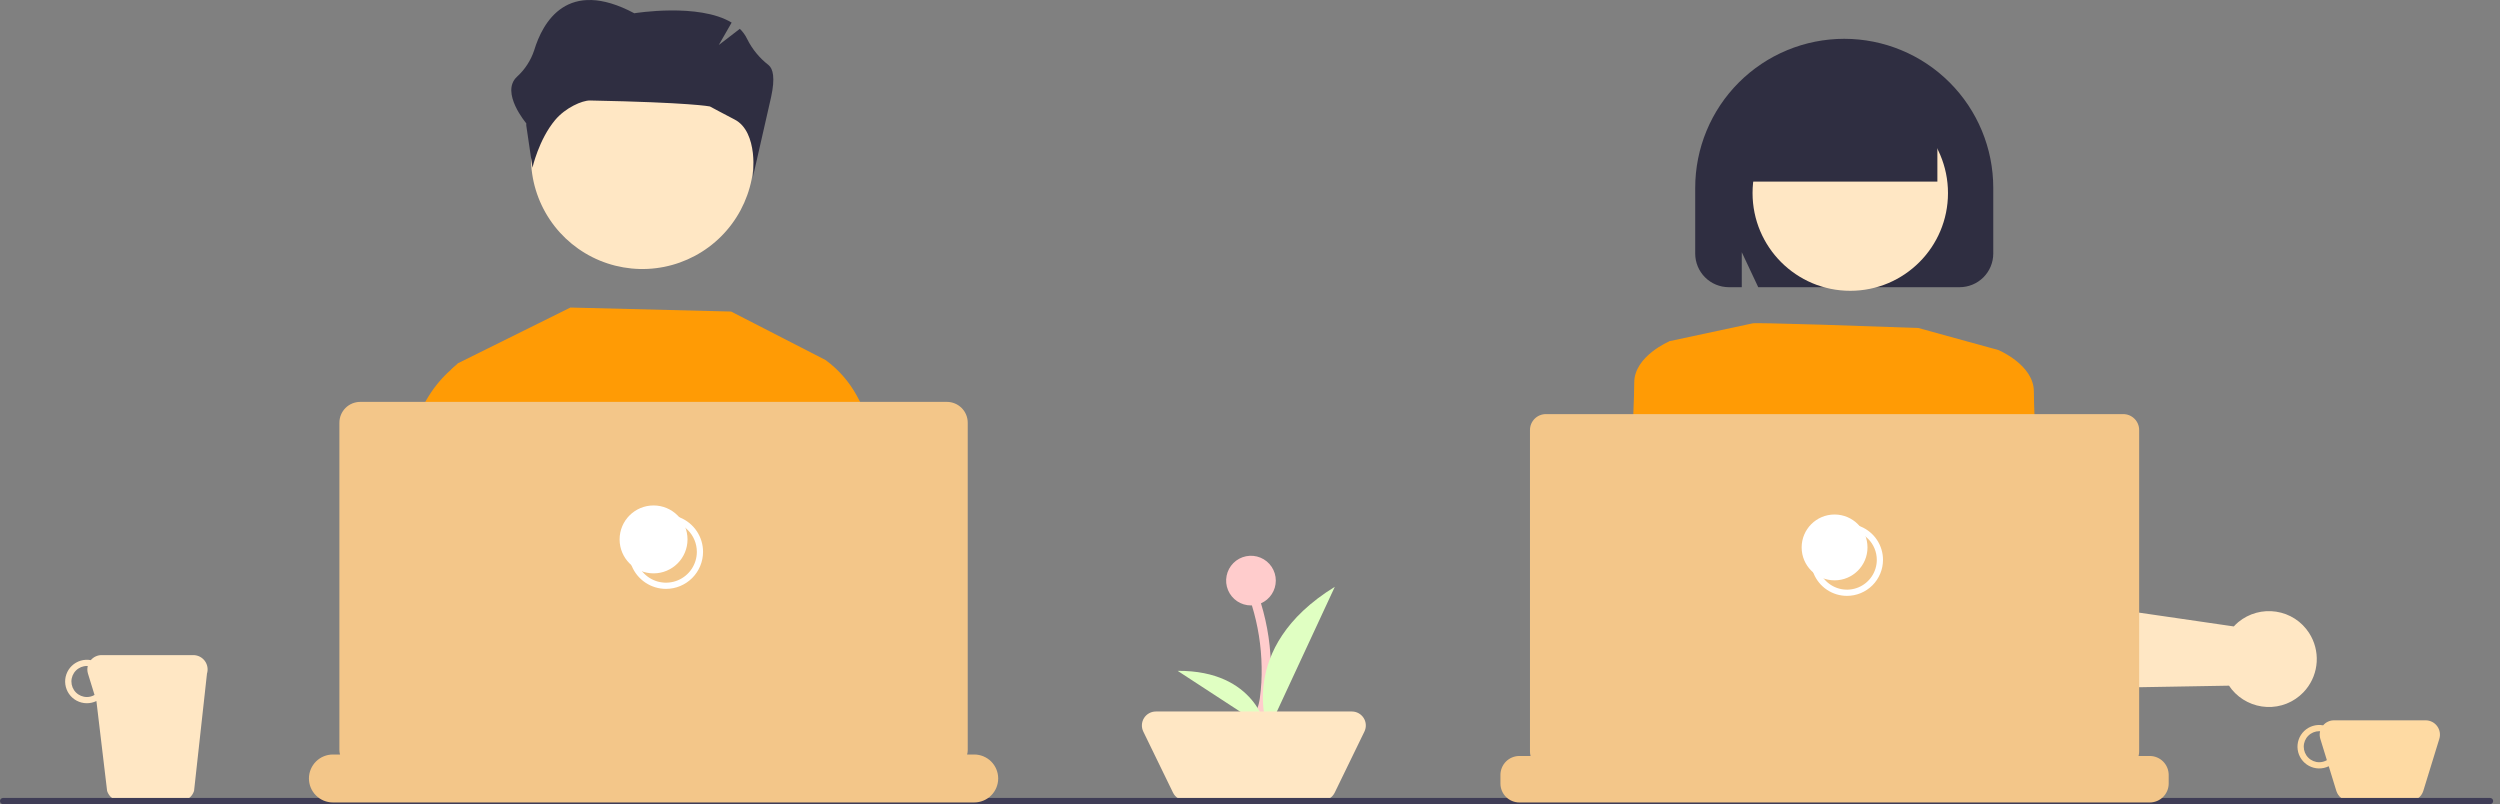 <svg width="314" height="101" viewBox="0 0 314 101" fill="none" xmlns="http://www.w3.org/2000/svg">
<rect x="0" y="0" width="314" height="101" fill="#808080" stroke="none"/>
<g clip-path="url(#clip0_582_148)">
<path d="M304.659 90.472H293.15C292.891 90.471 292.634 90.527 292.399 90.636C292.163 90.745 291.954 90.904 291.786 91.102C291.362 91.024 290.925 91.048 290.511 91.172C290.098 91.295 289.719 91.515 289.407 91.813C289.095 92.112 288.858 92.48 288.716 92.887C288.574 93.294 288.53 93.73 288.589 94.157C288.647 94.585 288.807 94.993 289.053 95.347C289.3 95.701 289.627 95.992 290.008 96.195C290.389 96.398 290.812 96.508 291.244 96.516C291.675 96.523 292.102 96.429 292.49 96.239L293.445 99.341C293.558 99.709 293.786 100.03 294.095 100.259C294.405 100.487 294.779 100.611 295.164 100.611H302.646C303.031 100.611 303.405 100.487 303.715 100.259C304.024 100.03 304.252 99.709 304.365 99.341L306.378 92.799C306.461 92.53 306.479 92.245 306.432 91.968C306.385 91.69 306.273 91.428 306.106 91.202C305.939 90.975 305.721 90.791 305.469 90.665C305.218 90.538 304.941 90.472 304.659 90.472ZM291.301 95.736C290.783 95.736 290.288 95.531 289.922 95.165C289.556 94.799 289.351 94.303 289.351 93.786C289.351 93.269 289.556 92.773 289.922 92.408C290.288 92.042 290.783 91.837 291.301 91.837C291.336 91.837 291.369 91.845 291.405 91.847C291.327 92.161 291.336 92.49 291.432 92.799L292.255 95.476C291.965 95.644 291.636 95.734 291.301 95.736Z" fill="#FEDAA3"/>
<path d="M24.277 82.281H12.769C12.509 82.281 12.252 82.337 12.017 82.446C11.781 82.555 11.572 82.714 11.404 82.912C10.98 82.834 10.543 82.858 10.129 82.981C9.716 83.105 9.338 83.325 9.025 83.623C8.713 83.921 8.477 84.289 8.334 84.697C8.192 85.104 8.148 85.539 8.207 85.967C8.266 86.395 8.425 86.802 8.671 87.156C8.918 87.51 9.245 87.801 9.626 88.004C10.007 88.207 10.43 88.317 10.862 88.325C11.293 88.333 11.721 88.238 12.108 88.049L13.453 99.34C13.566 99.708 13.794 100.029 14.103 100.258C14.413 100.486 14.787 100.609 15.172 100.609H22.654C23.039 100.609 23.413 100.486 23.723 100.258C24.032 100.029 24.26 99.707 24.373 99.34L25.996 84.608C26.079 84.34 26.098 84.055 26.05 83.777C26.003 83.5 25.891 83.238 25.724 83.011C25.557 82.785 25.339 82.601 25.088 82.474C24.836 82.347 24.559 82.281 24.277 82.281ZM10.919 87.546C10.402 87.546 9.906 87.34 9.54 86.975C9.174 86.609 8.969 86.113 8.969 85.596C8.969 85.079 9.174 84.583 9.54 84.217C9.906 83.852 10.402 83.646 10.919 83.646C10.954 83.646 10.988 83.655 11.023 83.657C10.945 83.971 10.955 84.299 11.05 84.608L11.873 87.285C11.583 87.454 11.254 87.544 10.919 87.546Z" fill="#FFE7C4"/>
<path d="M160.241 72.923C160.241 72.306 160.058 71.703 159.716 71.19C159.373 70.677 158.886 70.277 158.316 70.041C157.745 69.805 157.118 69.743 156.513 69.864C155.908 69.984 155.352 70.281 154.916 70.717C154.479 71.154 154.182 71.71 154.062 72.315C153.942 72.92 154.003 73.547 154.239 74.117C154.476 74.687 154.875 75.174 155.388 75.517C155.901 75.86 156.505 76.043 157.122 76.043C157.161 76.043 157.198 76.039 157.237 76.037C158.008 78.545 158.42 81.149 158.461 83.772C158.49 85.08 158.416 86.388 158.237 87.684C158.102 88.603 157.848 89.658 156.935 90.088C156.255 90.408 156.848 91.417 157.526 91.098C158.555 90.613 159.056 89.528 159.281 88.466C159.537 87.098 159.655 85.708 159.633 84.316C159.645 81.423 159.222 78.545 158.379 75.777C158.933 75.533 159.404 75.134 159.734 74.627C160.065 74.12 160.241 73.528 160.241 72.923Z" fill="#FFCCCC"/>
<path d="M159.287 91.722C159.287 91.722 155.103 81.425 167.652 73.703L159.287 91.722Z" fill="#E0FFC2"/>
<path d="M159.063 91.534C159.063 91.534 157.787 84.195 147.91 84.258L159.063 91.534Z" fill="#E0FFC2"/>
<path d="M166.06 100.548H148.909C148.58 100.548 148.258 100.455 147.979 100.281C147.7 100.106 147.476 99.857 147.332 99.561L143.598 91.885C143.468 91.618 143.408 91.322 143.423 91.025C143.439 90.728 143.53 90.44 143.688 90.188C143.846 89.936 144.065 89.728 144.325 89.584C144.585 89.439 144.878 89.364 145.175 89.364H169.794C170.091 89.364 170.384 89.439 170.644 89.584C170.904 89.728 171.123 89.936 171.281 90.188C171.439 90.44 171.53 90.728 171.545 91.025C171.561 91.322 171.501 91.618 171.371 91.885L167.637 99.561C167.493 99.857 167.269 100.106 166.99 100.281C166.711 100.455 166.389 100.548 166.06 100.548Z" fill="#FFE7C4"/>
<path d="M312.749 101H0.39C0.287 101 0.187 100.959 0.114 100.886C0.041 100.813 0 100.714 0 100.61C0 100.507 0.041 100.408 0.114 100.334C0.187 100.261 0.287 100.22 0.39 100.22H312.749C312.852 100.22 312.952 100.261 313.025 100.334C313.098 100.408 313.139 100.507 313.139 100.61C313.139 100.714 313.098 100.813 313.025 100.886C312.952 100.959 312.852 101 312.749 101Z" fill="#3F3D56"/>
<path d="M65.152 78.353L57.573 49.697L56.695 46.389L57.518 45.625L71.643 38.627L91.828 39.13L103.677 45.213L103.741 49.697L104.326 90.093L106.69 100.009H63.336L66.702 84.217L65.152 78.353Z" fill="#FF9B05"/>
<path d="M115.009 100.008H103.71L100.591 77.484L101.407 49.696L101.52 45.916L103.677 45.212C105.302 46.399 106.646 47.93 107.612 49.696C108.999 52.109 110.15 55.566 109.864 60.215C109.864 60.215 110.12 65.704 109.876 69.359C109.708 71.858 112.624 87.646 115.009 100.008Z" fill="#FF9B05"/>
<path d="M65.192 78.067L65.152 78.354L62.154 100.01H49.162C50.204 87.739 51.428 72.398 51.264 69.94C51.02 66.288 51.276 60.795 51.276 60.795C50.965 55.76 52.346 52.129 53.878 49.698C54.649 48.462 55.598 47.347 56.696 46.389C56.939 46.176 57.195 45.977 57.463 45.795L59.62 46.496L60.184 49.698L65.192 78.067Z" fill="#FF9B05"/>
<path d="M66.691 19.797C66.691 22.565 67.511 25.27 69.049 27.571C70.586 29.872 72.771 31.665 75.328 32.724C77.884 33.783 80.698 34.06 83.412 33.52C86.126 32.98 88.619 31.648 90.576 29.691C92.532 27.734 93.865 25.241 94.405 22.527C94.945 19.813 94.668 17 93.609 14.443C92.55 11.886 90.756 9.701 88.455 8.164C86.154 6.626 83.449 5.806 80.682 5.806C76.981 5.796 73.427 7.258 70.803 9.869C68.179 12.48 66.7 16.026 66.691 19.728C66.69 19.751 66.69 19.774 66.691 19.797Z" fill="#FFE7C4"/>
<path d="M125.373 97.777C125.373 98.576 125.056 99.342 124.491 99.906C123.927 100.471 123.161 100.788 122.362 100.788H41.813C41.014 100.788 40.248 100.471 39.684 99.906C39.119 99.342 38.802 98.576 38.802 97.777C38.802 96.979 39.119 96.213 39.684 95.648C40.248 95.083 41.014 94.766 41.813 94.766H42.707C42.656 94.587 42.629 94.401 42.628 94.215V53.092C42.628 52.398 42.903 51.733 43.394 51.242C43.884 50.752 44.55 50.477 45.243 50.477H118.932C119.626 50.477 120.291 50.752 120.781 51.242C121.272 51.733 121.547 52.398 121.547 53.092V94.215C121.547 94.401 121.521 94.587 121.468 94.766H122.362C122.757 94.766 123.149 94.844 123.514 94.995C123.88 95.147 124.212 95.368 124.491 95.648C124.771 95.928 124.993 96.26 125.144 96.625C125.295 96.99 125.373 97.382 125.373 97.777Z" fill="#F3C689"/>
<path d="M83.649 73.964C82.728 73.964 81.828 73.691 81.063 73.179C80.297 72.668 79.701 71.941 79.349 71.09C78.996 70.24 78.904 69.304 79.084 68.401C79.263 67.498 79.707 66.669 80.357 66.018C81.008 65.367 81.838 64.923 82.741 64.744C83.644 64.564 84.579 64.656 85.43 65.009C86.281 65.361 87.007 65.957 87.519 66.723C88.031 67.488 88.303 68.388 88.303 69.309C88.302 70.543 87.811 71.726 86.939 72.599C86.066 73.471 84.883 73.962 83.649 73.964ZM83.649 65.434C82.882 65.434 82.133 65.662 81.496 66.087C80.859 66.513 80.362 67.118 80.069 67.826C79.776 68.534 79.699 69.313 79.849 70.065C79.998 70.817 80.367 71.507 80.909 72.049C81.451 72.591 82.141 72.96 82.893 73.109C83.645 73.259 84.424 73.182 85.132 72.889C85.84 72.596 86.445 72.099 86.871 71.462C87.296 70.824 87.524 70.075 87.524 69.309C87.522 68.282 87.114 67.297 86.387 66.57C85.661 65.844 84.676 65.435 83.649 65.434Z" fill="white"/>
<path d="M82.087 72.015C84.442 72.015 86.352 70.106 86.352 67.75C86.352 65.395 84.442 63.485 82.087 63.485C79.732 63.485 77.822 65.395 77.822 67.75C77.822 70.106 79.732 72.015 82.087 72.015Z" fill="white"/>
<path d="M212.918 31.852V23.593C212.918 18.628 214.89 13.867 218.4 10.357C221.911 6.847 226.672 4.875 231.636 4.875C236.6 4.875 241.362 6.847 244.872 10.357C248.382 13.867 250.354 18.628 250.354 23.593V31.852C250.353 32.971 249.908 34.043 249.117 34.834C248.326 35.625 247.254 36.07 246.135 36.071H220.834L218.767 31.679V36.071H217.137C216.018 36.07 214.946 35.625 214.155 34.834C213.364 34.043 212.919 32.971 212.918 31.852Z" fill="#2F2E41"/>
<path d="M245.288 58.29L246.094 67.027L246.461 70.996L247.045 77.316L247.119 78.131L247.595 83.264L247.607 83.32C247.906 84.281 248.508 85.119 249.322 85.71C250.136 86.301 251.119 86.614 252.125 86.602L273.839 86.227L279.967 86.12C280.085 86.297 280.2 86.457 280.315 86.599C280.854 87.252 281.523 87.785 282.281 88.163C283.038 88.541 283.867 88.756 284.713 88.793C285.563 88.832 286.412 88.689 287.202 88.374C287.993 88.059 288.707 87.578 289.297 86.965C289.415 86.844 289.53 86.717 289.636 86.584C290.439 85.596 290.909 84.38 290.979 83.109C291.049 81.838 290.715 80.578 290.026 79.508C289.567 78.791 288.96 78.181 288.246 77.719C287.532 77.256 286.727 76.952 285.885 76.826C285.049 76.698 284.195 76.747 283.379 76.97C282.563 77.194 281.803 77.586 281.148 78.122C280.94 78.294 280.746 78.48 280.566 78.681L273.839 77.7L256.895 75.234L256.171 65.458C256.168 65.414 256.165 65.37 256.162 65.322L255.578 57.434C255.48 56.121 254.885 54.895 253.914 54.007C252.943 53.118 251.669 52.634 250.353 52.652C249.92 52.657 249.489 52.717 249.071 52.833C248.603 52.959 248.156 53.152 247.742 53.406C246.916 53.908 246.248 54.632 245.814 55.496C245.38 56.359 245.198 57.328 245.288 58.29Z" fill="#FFE7C4"/>
<path d="M232.394 36.525C239.172 36.525 244.667 31.03 244.667 24.252C244.667 17.474 239.172 11.979 232.394 11.979C225.616 11.979 220.121 17.474 220.121 24.252C220.121 31.03 225.616 36.525 232.394 36.525Z" fill="#FFE7C4"/>
<path d="M248.759 44.706L250.99 43.962C250.99 43.962 255.453 45.822 255.453 49.169C255.453 52.516 256.197 65.905 256.197 65.905L246.155 67.02L248.759 44.706Z" fill="#FF9B05"/>
<path d="M201.285 100.399H210.134L213.161 75.033L214.257 65.871L214.407 64.607L215.216 57.826C215.26 56.975 215.07 56.128 214.667 55.376C214.264 54.625 213.663 53.998 212.93 53.563C212.197 53.129 211.358 52.902 210.506 52.909C209.653 52.916 208.819 53.156 208.093 53.603C207.91 53.715 207.735 53.841 207.57 53.978C207.062 54.396 206.649 54.916 206.356 55.505C206.064 56.094 205.9 56.738 205.875 57.395L205.077 64.852L201.285 100.399Z" fill="#9E616A"/>
<path d="M214.558 65.905L204.517 64.789C204.517 64.789 205.26 51.4 205.26 48.053C205.26 44.706 209.723 42.847 209.723 42.847L211.955 43.59L214.558 65.905Z" fill="#FF9B05"/>
<path d="M211.302 100.4H253.278C251.948 95.317 250.133 90.373 247.859 85.636C247.49 84.883 247.271 84.481 247.271 84.481C247.271 84.481 229.421 84.13 218.263 88.592C217.551 88.9 216.913 89.355 216.39 89.927C214.459 91.924 212.77 95.671 211.302 100.4Z" fill="#2F2E41"/>
<path d="M220.121 40.615C220.121 40.615 219.767 40.425 240.947 41.197L249.811 43.638L250.989 43.963C250.989 43.963 249.873 66.277 246.898 70.368C243.923 74.459 244.667 76.69 245.411 77.062C246.154 77.434 248.014 76.69 246.898 78.549C245.782 80.409 244.295 79.293 245.782 80.409C247.27 81.525 248.014 85.615 248.014 85.615L215.287 90.078C215.287 90.078 214.171 75.574 211.196 68.136C208.22 60.698 207.477 57.723 207.477 57.723L209.708 42.847L220.121 40.615Z" fill="#FF9B05"/>
<path d="M219.157 17.354C219.157 14.147 220.431 11.072 222.698 8.805C224.965 6.538 228.04 5.265 231.246 5.265C234.452 5.265 237.527 6.538 239.794 8.805C242.061 11.072 243.335 14.147 243.335 17.354V22.813H219.157V17.354Z" fill="#2F2E41"/>
<path d="M272.387 97.332V98.409C272.387 99.041 272.136 99.646 271.69 100.093C271.244 100.539 270.638 100.79 270.007 100.79H190.836C190.204 100.79 189.599 100.539 189.152 100.093C188.706 99.646 188.455 99.041 188.455 98.409V97.332C188.455 96.7 188.706 96.095 189.152 95.648C189.599 95.202 190.204 94.951 190.836 94.951H192.241C192.192 94.777 192.166 94.597 192.165 94.416V54.008C192.165 53.479 192.375 52.971 192.75 52.597C193.124 52.222 193.632 52.012 194.161 52.012H266.682C267.211 52.012 267.719 52.222 268.093 52.597C268.467 52.971 268.678 53.479 268.678 54.008V94.416C268.678 94.597 268.652 94.778 268.601 94.951H270.007C270.638 94.951 271.244 95.202 271.69 95.648C272.136 96.095 272.387 96.7 272.387 97.332Z" fill="#F3C689"/>
<path d="M231.981 74.841C231.086 74.841 230.211 74.576 229.467 74.079C228.723 73.582 228.143 72.875 227.8 72.048C227.458 71.222 227.368 70.312 227.543 69.434C227.718 68.556 228.149 67.75 228.781 67.117C229.414 66.484 230.22 66.053 231.098 65.879C231.976 65.704 232.886 65.794 233.712 66.136C234.539 66.479 235.246 67.059 235.743 67.803C236.24 68.547 236.505 69.422 236.505 70.317C236.504 71.516 236.027 72.666 235.179 73.515C234.33 74.363 233.18 74.84 231.981 74.841ZM231.981 66.572C231.24 66.572 230.516 66.791 229.9 67.203C229.284 67.615 228.804 68.199 228.521 68.884C228.238 69.568 228.163 70.321 228.308 71.047C228.452 71.774 228.809 72.441 229.333 72.965C229.857 73.488 230.524 73.845 231.25 73.99C231.977 74.134 232.73 74.06 233.414 73.776C234.098 73.493 234.683 73.013 235.094 72.397C235.506 71.781 235.726 71.057 235.726 70.317C235.724 69.324 235.33 68.372 234.627 67.67C233.925 66.968 232.974 66.573 231.981 66.572Z" fill="white"/>
<path d="M230.422 72.891C232.705 72.891 234.557 71.04 234.557 68.756C234.557 66.473 232.705 64.622 230.422 64.622C228.138 64.622 226.287 66.473 226.287 68.756C226.287 71.04 228.138 72.891 230.422 72.891Z" fill="white"/>
<path d="M96.532 8.174C95.404 7.304 94.487 6.189 93.85 4.915C93.622 4.431 93.308 3.992 92.923 3.62L90.278 5.654L91.894 2.838C87.754 0.335 79.668 1.665 79.668 1.665C71.256 -2.814 68.167 2.777 67.091 6.323C66.664 7.606 65.912 8.756 64.908 9.662C62.833 11.64 66.1 15.489 66.1 15.489V15.761L66.88 21.058C66.88 21.058 67.66 17.548 69.718 15.082C71.016 13.527 73.128 12.603 74.109 12.622C86.768 12.869 89.165 13.37 89.165 13.37C89.165 13.37 91.308 14.521 92.255 15.005C95.313 16.568 94.567 22.228 94.567 22.228L96.853 12.183C97.381 9.748 97.088 8.631 96.532 8.174Z" fill="#2F2E41"/>
</g>
<defs>
<clipPath id="clip0_582_148">
<rect width="313.139" height="101" fill="white"/>
</clipPath>
</defs>
</svg>
